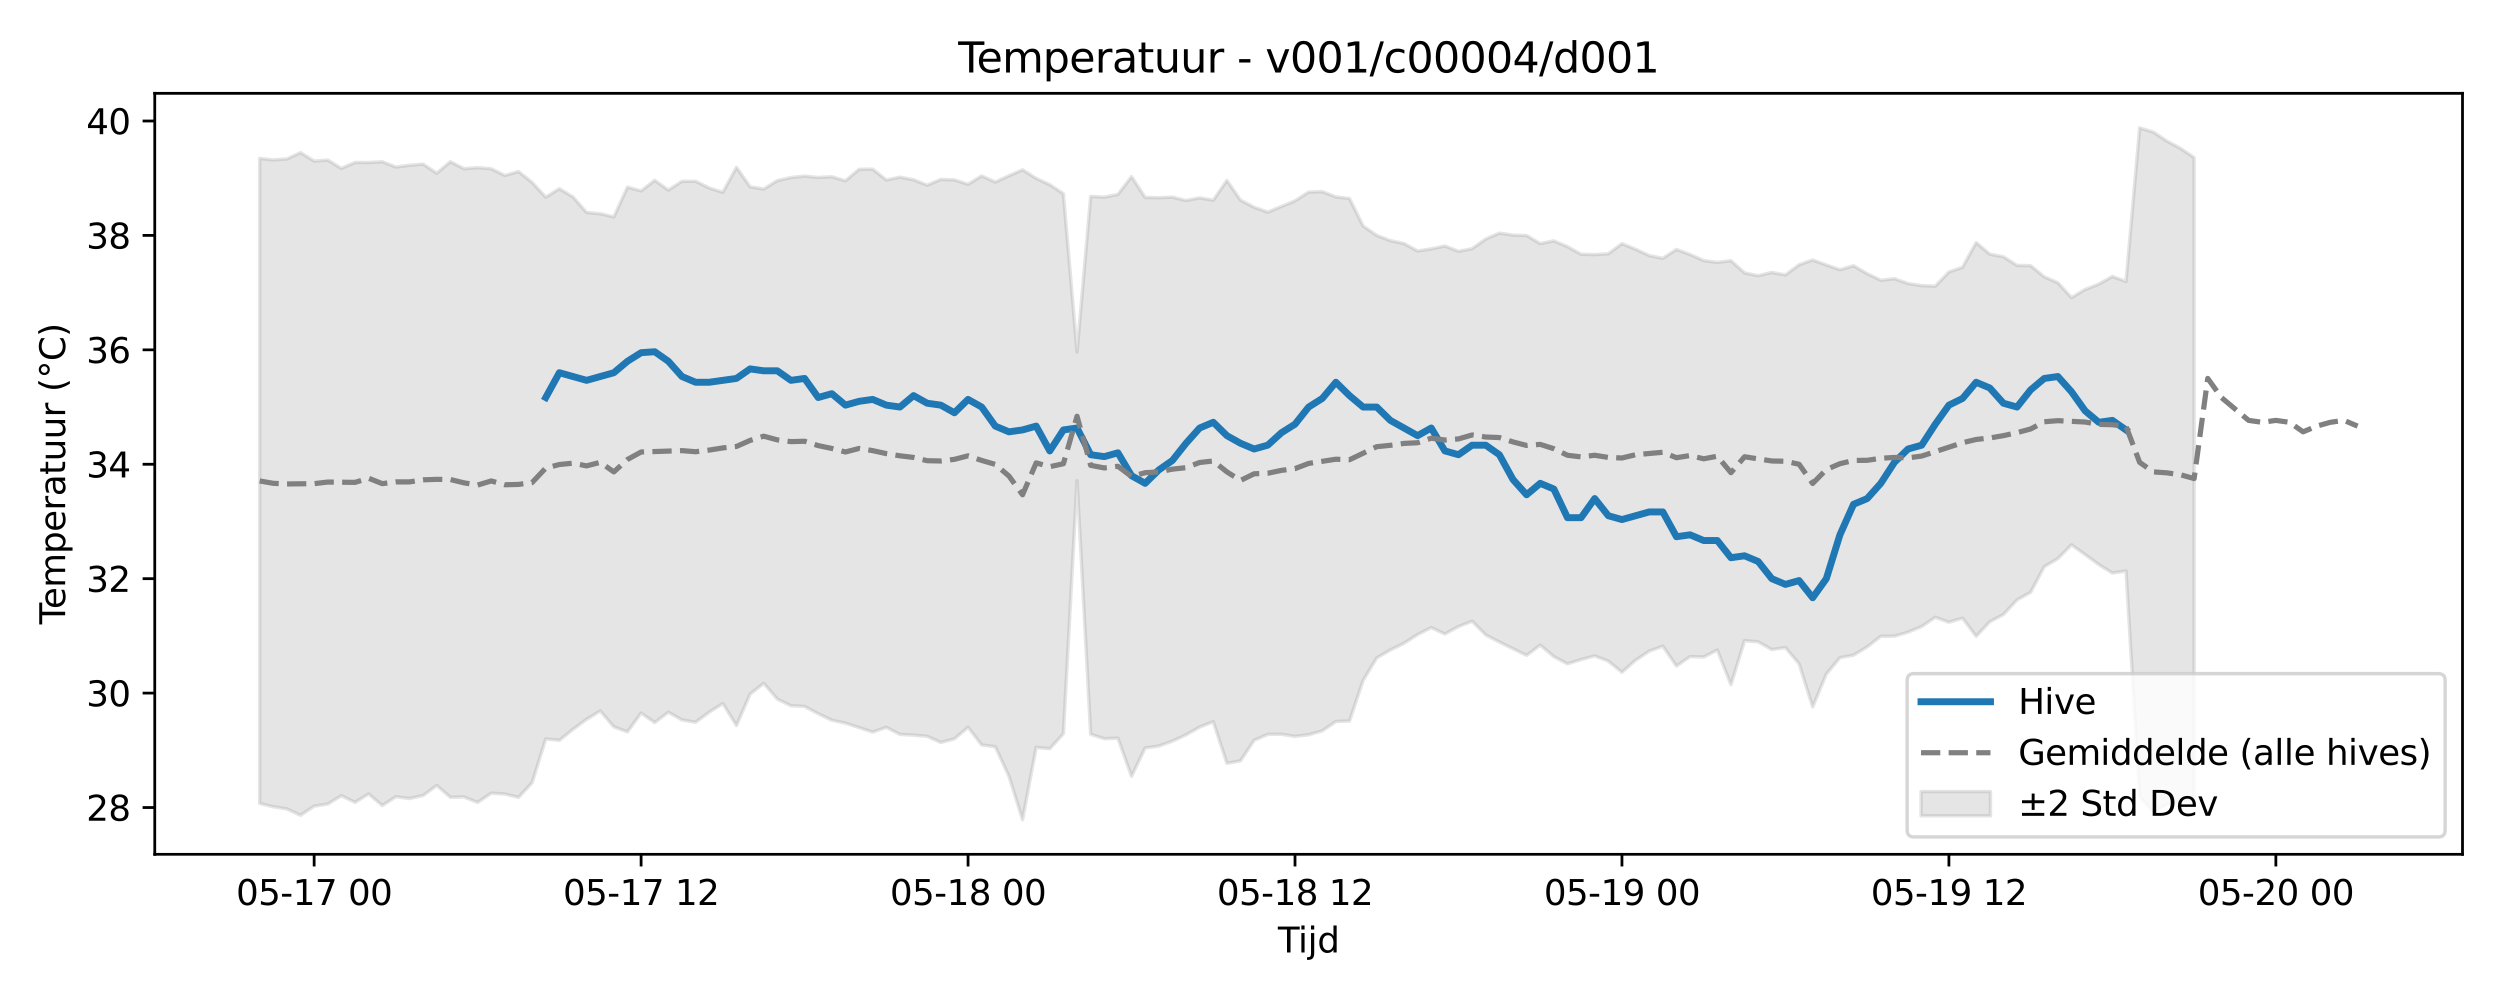 <?xml version="1.0" encoding="utf-8" standalone="no"?>
<!DOCTYPE svg PUBLIC "-//W3C//DTD SVG 1.1//EN"
  "http://www.w3.org/Graphics/SVG/1.1/DTD/svg11.dtd">
<svg xmlns:xlink="http://www.w3.org/1999/xlink" width="720pt" height="288pt" viewBox="0 0 720 288" xmlns="http://www.w3.org/2000/svg" version="1.1">
 <defs>
  <style type="text/css">*{stroke-linejoin: round; stroke-linecap: butt}</style>
 </defs>
 <g id="figure_1">
  <g id="patch_1">
   <path d="M 0 288 
L 720 288 
L 720 0 
L 0 0 
z
" style="fill: #ffffff"/>
  </g>
  <g id="axes_1">
   <g id="patch_2">
    <path d="M 44.57 246.04 
L 709.2 246.04 
L 709.2 26.88 
L 44.57 26.88 
z
" style="fill: #ffffff"/>
   </g>
   <g id="FillBetweenPolyCollection_1">
    <defs>
     <path id="m7cd367c32f" d="M 74.78 -242.366 
L 74.78 -56.612 
L 78.704 -55.655 
L 82.627 -55.02 
L 86.551 -53.197 
L 90.474 -55.811 
L 94.398 -56.44 
L 98.321 -58.839 
L 102.245 -56.933 
L 106.168 -59.346 
L 110.091 -55.998 
L 114.015 -58.537 
L 117.938 -58.024 
L 121.862 -58.889 
L 125.785 -61.775 
L 129.709 -58.373 
L 133.632 -58.471 
L 137.555 -56.885 
L 141.479 -59.576 
L 145.402 -59.317 
L 149.326 -58.359 
L 153.249 -62.584 
L 157.173 -75.182 
L 161.096 -74.779 
L 165.019 -77.937 
L 168.943 -80.839 
L 172.866 -83.247 
L 176.79 -78.657 
L 180.713 -77.229 
L 184.637 -82.639 
L 188.56 -79.9 
L 192.484 -82.879 
L 196.407 -80.655 
L 200.33 -79.996 
L 204.254 -82.892 
L 208.177 -85.392 
L 212.101 -79.04 
L 216.024 -88.104 
L 219.948 -91.2 
L 223.871 -86.656 
L 227.794 -84.747 
L 231.718 -84.556 
L 235.641 -82.45 
L 239.565 -80.58 
L 243.488 -79.724 
L 247.412 -78.458 
L 251.335 -77.149 
L 255.258 -78.546 
L 259.182 -76.475 
L 263.105 -76.278 
L 267.029 -75.953 
L 270.952 -74.154 
L 274.876 -75.214 
L 278.799 -78.536 
L 282.723 -73.449 
L 286.646 -72.943 
L 290.569 -64.453 
L 294.493 -51.922 
L 298.416 -72.751 
L 302.34 -72.378 
L 306.263 -76.699 
L 310.187 -149.561 
L 314.11 -76.529 
L 318.033 -75.25 
L 321.957 -75.412 
L 325.88 -64.418 
L 329.804 -72.586 
L 333.727 -73.133 
L 337.651 -74.547 
L 341.574 -76.367 
L 345.498 -78.598 
L 349.421 -80.139 
L 353.344 -68.168 
L 357.268 -68.892 
L 361.191 -74.798 
L 365.115 -76.503 
L 369.038 -76.522 
L 372.962 -75.929 
L 376.885 -76.38 
L 380.808 -77.507 
L 384.732 -80.207 
L 388.655 -80.349 
L 392.579 -92.037 
L 396.502 -98.516 
L 400.426 -100.805 
L 404.349 -102.728 
L 408.272 -105.257 
L 412.196 -107.254 
L 416.119 -105.408 
L 420.043 -107.556 
L 423.966 -109.084 
L 427.89 -105.131 
L 431.813 -103.103 
L 435.737 -101.169 
L 439.66 -99.249 
L 443.583 -102.207 
L 447.507 -98.895 
L 451.43 -96.82 
L 455.354 -98.048 
L 459.277 -99.093 
L 463.201 -97.598 
L 467.124 -94.381 
L 471.047 -97.853 
L 474.971 -100.469 
L 478.894 -101.892 
L 482.818 -96.191 
L 486.741 -98.906 
L 490.665 -98.781 
L 494.588 -100.788 
L 498.512 -90.802 
L 502.435 -103.503 
L 506.358 -103.14 
L 510.282 -100.926 
L 514.205 -101.498 
L 518.129 -96.834 
L 522.052 -84.388 
L 525.976 -93.843 
L 529.899 -98.593 
L 533.822 -99.318 
L 537.746 -101.688 
L 541.669 -104.755 
L 545.593 -104.77 
L 549.516 -105.938 
L 553.44 -107.558 
L 557.363 -110.221 
L 561.286 -108.796 
L 565.21 -109.966 
L 569.133 -104.747 
L 573.057 -108.935 
L 576.98 -111.015 
L 580.904 -115.231 
L 584.827 -117.425 
L 588.751 -124.799 
L 592.674 -127.133 
L 596.597 -131.093 
L 600.521 -128.281 
L 604.444 -125.416 
L 608.368 -122.971 
L 612.291 -123.551 
L 616.215 -58.53 
L 620.138 -54.23 
L 624.061 -56.286 
L 627.985 -57.29 
L 631.908 -57.745 
L 631.908 -242.606 
L 631.908 -242.606 
L 627.985 -245.258 
L 624.061 -247.361 
L 620.138 -249.965 
L 616.215 -251.158 
L 612.291 -206.929 
L 608.368 -208.373 
L 604.444 -206.162 
L 600.521 -204.632 
L 596.597 -202.291 
L 592.674 -206.564 
L 588.751 -208.27 
L 584.827 -211.485 
L 580.904 -211.561 
L 576.98 -214.052 
L 573.057 -214.798 
L 569.133 -218.122 
L 565.21 -211.02 
L 561.286 -209.679 
L 557.363 -205.587 
L 553.44 -205.739 
L 549.516 -206.339 
L 545.593 -207.743 
L 541.669 -207.287 
L 537.746 -209.177 
L 533.822 -211.468 
L 529.899 -210.31 
L 525.976 -211.687 
L 522.052 -213.125 
L 518.129 -211.755 
L 514.205 -208.817 
L 510.282 -209.547 
L 506.358 -208.588 
L 502.435 -209.401 
L 498.512 -212.936 
L 494.588 -212.431 
L 490.665 -212.947 
L 486.741 -214.705 
L 482.818 -216.165 
L 478.894 -213.602 
L 474.971 -214.397 
L 471.047 -216.229 
L 467.124 -217.818 
L 463.201 -214.915 
L 459.277 -214.675 
L 455.354 -214.778 
L 451.43 -216.948 
L 447.507 -218.639 
L 443.583 -217.838 
L 439.66 -220.168 
L 435.737 -220.288 
L 431.813 -220.865 
L 427.89 -219.15 
L 423.966 -216.375 
L 420.043 -215.628 
L 416.119 -217.147 
L 412.196 -216.322 
L 408.272 -215.729 
L 404.349 -217.866 
L 400.426 -218.691 
L 396.502 -220.195 
L 392.579 -222.907 
L 388.655 -230.83 
L 384.732 -231.285 
L 380.808 -232.809 
L 376.885 -232.68 
L 372.962 -230.15 
L 369.038 -228.537 
L 365.115 -226.908 
L 361.191 -228.299 
L 357.268 -230.36 
L 353.344 -236.028 
L 349.421 -230.333 
L 345.498 -231.011 
L 341.574 -230.261 
L 337.651 -231.217 
L 333.727 -231.062 
L 329.804 -231.138 
L 325.88 -237.123 
L 321.957 -232 
L 318.033 -231.221 
L 314.11 -231.433 
L 310.187 -186.673 
L 306.263 -232.204 
L 302.34 -234.8 
L 298.416 -236.623 
L 294.493 -239.092 
L 290.569 -237.363 
L 286.646 -235.568 
L 282.723 -237.337 
L 278.799 -234.918 
L 274.876 -236.2 
L 270.952 -236.318 
L 267.029 -234.676 
L 263.105 -236.235 
L 259.182 -236.979 
L 255.258 -236.163 
L 251.335 -239.287 
L 247.412 -239.233 
L 243.488 -235.926 
L 239.565 -237.111 
L 235.641 -236.888 
L 231.718 -237.294 
L 227.794 -236.867 
L 223.871 -235.978 
L 219.948 -233.552 
L 216.024 -234.216 
L 212.101 -239.802 
L 208.177 -232.612 
L 204.254 -233.858 
L 200.33 -235.812 
L 196.407 -235.78 
L 192.484 -233.242 
L 188.56 -236.065 
L 184.637 -233.012 
L 180.713 -234.107 
L 176.79 -225.539 
L 172.866 -226.441 
L 168.943 -226.809 
L 165.019 -231.28 
L 161.096 -233.654 
L 157.173 -231.21 
L 153.249 -235.478 
L 149.326 -238.605 
L 145.402 -237.464 
L 141.479 -239.402 
L 137.555 -239.713 
L 133.632 -239.409 
L 129.709 -241.428 
L 125.785 -238.118 
L 121.862 -240.73 
L 117.938 -240.405 
L 114.015 -239.891 
L 110.091 -241.423 
L 106.168 -241.188 
L 102.245 -241.221 
L 98.321 -239.498 
L 94.398 -241.897 
L 90.474 -241.611 
L 86.551 -244.042 
L 82.627 -242.219 
L 78.704 -241.95 
L 74.78 -242.366 
z
" style="stroke: #808080; stroke-opacity: 0.2"/>
    </defs>
    <g clip-path="url(#p200e0d0a70)">
     <use xlink:href="#m7cd367c32f" x="0" y="288" style="fill: #808080; fill-opacity: 0.2; stroke: #808080; stroke-opacity: 0.2"/>
    </g>
   </g>
   <g id="matplotlib.axis_1">
    <g id="xtick_1">
     <g id="line2d_1">
      <defs>
       <path id="me724d957c6" d="M 0 0 
L 0 3.5 
" style="stroke: #000000; stroke-width: 0.8"/>
      </defs>
      <g>
       <use xlink:href="#me724d957c6" x="90.474" y="246.04" style="stroke: #000000; stroke-width: 0.8"/>
      </g>
     </g>
     <g id="text_1">
      <!-- 05-17 00 -->
      <g transform="translate(67.994 260.638) scale(0.1 -0.1)">
       <defs>
        <path id="DejaVuSans-30" d="M 2034 4250 
Q 1547 4250 1301 3770 
Q 1056 3291 1056 2328 
Q 1056 1369 1301 889 
Q 1547 409 2034 409 
Q 2525 409 2770 889 
Q 3016 1369 3016 2328 
Q 3016 3291 2770 3770 
Q 2525 4250 2034 4250 
z
M 2034 4750 
Q 2819 4750 3233 4129 
Q 3647 3509 3647 2328 
Q 3647 1150 3233 529 
Q 2819 -91 2034 -91 
Q 1250 -91 836 529 
Q 422 1150 422 2328 
Q 422 3509 836 4129 
Q 1250 4750 2034 4750 
z
" transform="scale(0.016)"/>
        <path id="DejaVuSans-35" d="M 691 4666 
L 3169 4666 
L 3169 4134 
L 1269 4134 
L 1269 2991 
Q 1406 3038 1543 3061 
Q 1681 3084 1819 3084 
Q 2600 3084 3056 2656 
Q 3513 2228 3513 1497 
Q 3513 744 3044 326 
Q 2575 -91 1722 -91 
Q 1428 -91 1123 -41 
Q 819 9 494 109 
L 494 744 
Q 775 591 1075 516 
Q 1375 441 1709 441 
Q 2250 441 2565 725 
Q 2881 1009 2881 1497 
Q 2881 1984 2565 2268 
Q 2250 2553 1709 2553 
Q 1456 2553 1204 2497 
Q 953 2441 691 2322 
L 691 4666 
z
" transform="scale(0.016)"/>
        <path id="DejaVuSans-2d" d="M 313 2009 
L 1997 2009 
L 1997 1497 
L 313 1497 
L 313 2009 
z
" transform="scale(0.016)"/>
        <path id="DejaVuSans-31" d="M 794 531 
L 1825 531 
L 1825 4091 
L 703 3866 
L 703 4441 
L 1819 4666 
L 2450 4666 
L 2450 531 
L 3481 531 
L 3481 0 
L 794 0 
L 794 531 
z
" transform="scale(0.016)"/>
        <path id="DejaVuSans-37" d="M 525 4666 
L 3525 4666 
L 3525 4397 
L 1831 0 
L 1172 0 
L 2766 4134 
L 525 4134 
L 525 4666 
z
" transform="scale(0.016)"/>
        <path id="DejaVuSans-20" transform="scale(0.016)"/>
       </defs>
       <use xlink:href="#DejaVuSans-30"/>
       <use xlink:href="#DejaVuSans-35" transform="translate(63.623 0)"/>
       <use xlink:href="#DejaVuSans-2d" transform="translate(127.246 0)"/>
       <use xlink:href="#DejaVuSans-31" transform="translate(163.33 0)"/>
       <use xlink:href="#DejaVuSans-37" transform="translate(226.953 0)"/>
       <use xlink:href="#DejaVuSans-20" transform="translate(290.576 0)"/>
       <use xlink:href="#DejaVuSans-30" transform="translate(322.363 0)"/>
       <use xlink:href="#DejaVuSans-30" transform="translate(385.986 0)"/>
      </g>
     </g>
    </g>
    <g id="xtick_2">
     <g id="line2d_2">
      <g>
       <use xlink:href="#me724d957c6" x="184.637" y="246.04" style="stroke: #000000; stroke-width: 0.8"/>
      </g>
     </g>
     <g id="text_2">
      <!-- 05-17 12 -->
      <g transform="translate(162.156 260.638) scale(0.1 -0.1)">
       <defs>
        <path id="DejaVuSans-32" d="M 1228 531 
L 3431 531 
L 3431 0 
L 469 0 
L 469 531 
Q 828 903 1448 1529 
Q 2069 2156 2228 2338 
Q 2531 2678 2651 2914 
Q 2772 3150 2772 3378 
Q 2772 3750 2511 3984 
Q 2250 4219 1831 4219 
Q 1534 4219 1204 4116 
Q 875 4013 500 3803 
L 500 4441 
Q 881 4594 1212 4672 
Q 1544 4750 1819 4750 
Q 2544 4750 2975 4387 
Q 3406 4025 3406 3419 
Q 3406 3131 3298 2873 
Q 3191 2616 2906 2266 
Q 2828 2175 2409 1742 
Q 1991 1309 1228 531 
z
" transform="scale(0.016)"/>
       </defs>
       <use xlink:href="#DejaVuSans-30"/>
       <use xlink:href="#DejaVuSans-35" transform="translate(63.623 0)"/>
       <use xlink:href="#DejaVuSans-2d" transform="translate(127.246 0)"/>
       <use xlink:href="#DejaVuSans-31" transform="translate(163.33 0)"/>
       <use xlink:href="#DejaVuSans-37" transform="translate(226.953 0)"/>
       <use xlink:href="#DejaVuSans-20" transform="translate(290.576 0)"/>
       <use xlink:href="#DejaVuSans-31" transform="translate(322.363 0)"/>
       <use xlink:href="#DejaVuSans-32" transform="translate(385.986 0)"/>
      </g>
     </g>
    </g>
    <g id="xtick_3">
     <g id="line2d_3">
      <g>
       <use xlink:href="#me724d957c6" x="278.799" y="246.04" style="stroke: #000000; stroke-width: 0.8"/>
      </g>
     </g>
     <g id="text_3">
      <!-- 05-18 00 -->
      <g transform="translate(256.319 260.638) scale(0.1 -0.1)">
       <defs>
        <path id="DejaVuSans-38" d="M 2034 2216 
Q 1584 2216 1326 1975 
Q 1069 1734 1069 1313 
Q 1069 891 1326 650 
Q 1584 409 2034 409 
Q 2484 409 2743 651 
Q 3003 894 3003 1313 
Q 3003 1734 2745 1975 
Q 2488 2216 2034 2216 
z
M 1403 2484 
Q 997 2584 770 2862 
Q 544 3141 544 3541 
Q 544 4100 942 4425 
Q 1341 4750 2034 4750 
Q 2731 4750 3128 4425 
Q 3525 4100 3525 3541 
Q 3525 3141 3298 2862 
Q 3072 2584 2669 2484 
Q 3125 2378 3379 2068 
Q 3634 1759 3634 1313 
Q 3634 634 3220 271 
Q 2806 -91 2034 -91 
Q 1263 -91 848 271 
Q 434 634 434 1313 
Q 434 1759 690 2068 
Q 947 2378 1403 2484 
z
M 1172 3481 
Q 1172 3119 1398 2916 
Q 1625 2713 2034 2713 
Q 2441 2713 2670 2916 
Q 2900 3119 2900 3481 
Q 2900 3844 2670 4047 
Q 2441 4250 2034 4250 
Q 1625 4250 1398 4047 
Q 1172 3844 1172 3481 
z
" transform="scale(0.016)"/>
       </defs>
       <use xlink:href="#DejaVuSans-30"/>
       <use xlink:href="#DejaVuSans-35" transform="translate(63.623 0)"/>
       <use xlink:href="#DejaVuSans-2d" transform="translate(127.246 0)"/>
       <use xlink:href="#DejaVuSans-31" transform="translate(163.33 0)"/>
       <use xlink:href="#DejaVuSans-38" transform="translate(226.953 0)"/>
       <use xlink:href="#DejaVuSans-20" transform="translate(290.576 0)"/>
       <use xlink:href="#DejaVuSans-30" transform="translate(322.363 0)"/>
       <use xlink:href="#DejaVuSans-30" transform="translate(385.986 0)"/>
      </g>
     </g>
    </g>
    <g id="xtick_4">
     <g id="line2d_4">
      <g>
       <use xlink:href="#me724d957c6" x="372.962" y="246.04" style="stroke: #000000; stroke-width: 0.8"/>
      </g>
     </g>
     <g id="text_4">
      <!-- 05-18 12 -->
      <g transform="translate(350.481 260.638) scale(0.1 -0.1)">
       <use xlink:href="#DejaVuSans-30"/>
       <use xlink:href="#DejaVuSans-35" transform="translate(63.623 0)"/>
       <use xlink:href="#DejaVuSans-2d" transform="translate(127.246 0)"/>
       <use xlink:href="#DejaVuSans-31" transform="translate(163.33 0)"/>
       <use xlink:href="#DejaVuSans-38" transform="translate(226.953 0)"/>
       <use xlink:href="#DejaVuSans-20" transform="translate(290.576 0)"/>
       <use xlink:href="#DejaVuSans-31" transform="translate(322.363 0)"/>
       <use xlink:href="#DejaVuSans-32" transform="translate(385.986 0)"/>
      </g>
     </g>
    </g>
    <g id="xtick_5">
     <g id="line2d_5">
      <g>
       <use xlink:href="#me724d957c6" x="467.124" y="246.04" style="stroke: #000000; stroke-width: 0.8"/>
      </g>
     </g>
     <g id="text_5">
      <!-- 05-19 00 -->
      <g transform="translate(444.644 260.638) scale(0.1 -0.1)">
       <defs>
        <path id="DejaVuSans-39" d="M 703 97 
L 703 672 
Q 941 559 1184 500 
Q 1428 441 1663 441 
Q 2288 441 2617 861 
Q 2947 1281 2994 2138 
Q 2813 1869 2534 1725 
Q 2256 1581 1919 1581 
Q 1219 1581 811 2004 
Q 403 2428 403 3163 
Q 403 3881 828 4315 
Q 1253 4750 1959 4750 
Q 2769 4750 3195 4129 
Q 3622 3509 3622 2328 
Q 3622 1225 3098 567 
Q 2575 -91 1691 -91 
Q 1453 -91 1209 -44 
Q 966 3 703 97 
z
M 1959 2075 
Q 2384 2075 2632 2365 
Q 2881 2656 2881 3163 
Q 2881 3666 2632 3958 
Q 2384 4250 1959 4250 
Q 1534 4250 1286 3958 
Q 1038 3666 1038 3163 
Q 1038 2656 1286 2365 
Q 1534 2075 1959 2075 
z
" transform="scale(0.016)"/>
       </defs>
       <use xlink:href="#DejaVuSans-30"/>
       <use xlink:href="#DejaVuSans-35" transform="translate(63.623 0)"/>
       <use xlink:href="#DejaVuSans-2d" transform="translate(127.246 0)"/>
       <use xlink:href="#DejaVuSans-31" transform="translate(163.33 0)"/>
       <use xlink:href="#DejaVuSans-39" transform="translate(226.953 0)"/>
       <use xlink:href="#DejaVuSans-20" transform="translate(290.576 0)"/>
       <use xlink:href="#DejaVuSans-30" transform="translate(322.363 0)"/>
       <use xlink:href="#DejaVuSans-30" transform="translate(385.986 0)"/>
      </g>
     </g>
    </g>
    <g id="xtick_6">
     <g id="line2d_6">
      <g>
       <use xlink:href="#me724d957c6" x="561.286" y="246.04" style="stroke: #000000; stroke-width: 0.8"/>
      </g>
     </g>
     <g id="text_6">
      <!-- 05-19 12 -->
      <g transform="translate(538.806 260.638) scale(0.1 -0.1)">
       <use xlink:href="#DejaVuSans-30"/>
       <use xlink:href="#DejaVuSans-35" transform="translate(63.623 0)"/>
       <use xlink:href="#DejaVuSans-2d" transform="translate(127.246 0)"/>
       <use xlink:href="#DejaVuSans-31" transform="translate(163.33 0)"/>
       <use xlink:href="#DejaVuSans-39" transform="translate(226.953 0)"/>
       <use xlink:href="#DejaVuSans-20" transform="translate(290.576 0)"/>
       <use xlink:href="#DejaVuSans-31" transform="translate(322.363 0)"/>
       <use xlink:href="#DejaVuSans-32" transform="translate(385.986 0)"/>
      </g>
     </g>
    </g>
    <g id="xtick_7">
     <g id="line2d_7">
      <g>
       <use xlink:href="#me724d957c6" x="655.449" y="246.04" style="stroke: #000000; stroke-width: 0.8"/>
      </g>
     </g>
     <g id="text_7">
      <!-- 05-20 00 -->
      <g transform="translate(632.968 260.638) scale(0.1 -0.1)">
       <use xlink:href="#DejaVuSans-30"/>
       <use xlink:href="#DejaVuSans-35" transform="translate(63.623 0)"/>
       <use xlink:href="#DejaVuSans-2d" transform="translate(127.246 0)"/>
       <use xlink:href="#DejaVuSans-32" transform="translate(163.33 0)"/>
       <use xlink:href="#DejaVuSans-30" transform="translate(226.953 0)"/>
       <use xlink:href="#DejaVuSans-20" transform="translate(290.576 0)"/>
       <use xlink:href="#DejaVuSans-30" transform="translate(322.363 0)"/>
       <use xlink:href="#DejaVuSans-30" transform="translate(385.986 0)"/>
      </g>
     </g>
    </g>
    <g id="text_8">
     <!-- Tijd -->
     <g transform="translate(368.035 274.317) scale(0.1 -0.1)">
      <defs>
       <path id="DejaVuSans-54" d="M -19 4666 
L 3928 4666 
L 3928 4134 
L 2272 4134 
L 2272 0 
L 1638 0 
L 1638 4134 
L -19 4134 
L -19 4666 
z
" transform="scale(0.016)"/>
       <path id="DejaVuSans-69" d="M 603 3500 
L 1178 3500 
L 1178 0 
L 603 0 
L 603 3500 
z
M 603 4863 
L 1178 4863 
L 1178 4134 
L 603 4134 
L 603 4863 
z
" transform="scale(0.016)"/>
       <path id="DejaVuSans-6a" d="M 603 3500 
L 1178 3500 
L 1178 -63 
Q 1178 -731 923 -1031 
Q 669 -1331 103 -1331 
L -116 -1331 
L -116 -844 
L 38 -844 
Q 366 -844 484 -692 
Q 603 -541 603 -63 
L 603 3500 
z
M 603 4863 
L 1178 4863 
L 1178 4134 
L 603 4134 
L 603 4863 
z
" transform="scale(0.016)"/>
       <path id="DejaVuSans-64" d="M 2906 2969 
L 2906 4863 
L 3481 4863 
L 3481 0 
L 2906 0 
L 2906 525 
Q 2725 213 2448 61 
Q 2172 -91 1784 -91 
Q 1150 -91 751 415 
Q 353 922 353 1747 
Q 353 2572 751 3078 
Q 1150 3584 1784 3584 
Q 2172 3584 2448 3432 
Q 2725 3281 2906 2969 
z
M 947 1747 
Q 947 1113 1208 752 
Q 1469 391 1925 391 
Q 2381 391 2643 752 
Q 2906 1113 2906 1747 
Q 2906 2381 2643 2742 
Q 2381 3103 1925 3103 
Q 1469 3103 1208 2742 
Q 947 2381 947 1747 
z
" transform="scale(0.016)"/>
      </defs>
      <use xlink:href="#DejaVuSans-54"/>
      <use xlink:href="#DejaVuSans-69" transform="translate(57.959 0)"/>
      <use xlink:href="#DejaVuSans-6a" transform="translate(85.742 0)"/>
      <use xlink:href="#DejaVuSans-64" transform="translate(113.525 0)"/>
     </g>
    </g>
   </g>
   <g id="matplotlib.axis_2">
    <g id="ytick_1">
     <g id="line2d_8">
      <defs>
       <path id="m4e9467d6d1" d="M 0 0 
L -3.5 0 
" style="stroke: #000000; stroke-width: 0.8"/>
      </defs>
      <g>
       <use xlink:href="#m4e9467d6d1" x="44.57" y="232.567" style="stroke: #000000; stroke-width: 0.8"/>
      </g>
     </g>
     <g id="text_9">
      <!-- 28 -->
      <g transform="translate(24.845 236.366) scale(0.1 -0.1)">
       <use xlink:href="#DejaVuSans-32"/>
       <use xlink:href="#DejaVuSans-38" transform="translate(63.623 0)"/>
      </g>
     </g>
    </g>
    <g id="ytick_2">
     <g id="line2d_9">
      <g>
       <use xlink:href="#m4e9467d6d1" x="44.57" y="199.613" style="stroke: #000000; stroke-width: 0.8"/>
      </g>
     </g>
     <g id="text_10">
      <!-- 30 -->
      <g transform="translate(24.845 203.412) scale(0.1 -0.1)">
       <defs>
        <path id="DejaVuSans-33" d="M 2597 2516 
Q 3050 2419 3304 2112 
Q 3559 1806 3559 1356 
Q 3559 666 3084 287 
Q 2609 -91 1734 -91 
Q 1441 -91 1130 -33 
Q 819 25 488 141 
L 488 750 
Q 750 597 1062 519 
Q 1375 441 1716 441 
Q 2309 441 2620 675 
Q 2931 909 2931 1356 
Q 2931 1769 2642 2001 
Q 2353 2234 1838 2234 
L 1294 2234 
L 1294 2753 
L 1863 2753 
Q 2328 2753 2575 2939 
Q 2822 3125 2822 3475 
Q 2822 3834 2567 4026 
Q 2313 4219 1838 4219 
Q 1578 4219 1281 4162 
Q 984 4106 628 3988 
L 628 4550 
Q 988 4650 1302 4700 
Q 1616 4750 1894 4750 
Q 2613 4750 3031 4423 
Q 3450 4097 3450 3541 
Q 3450 3153 3228 2886 
Q 3006 2619 2597 2516 
z
" transform="scale(0.016)"/>
       </defs>
       <use xlink:href="#DejaVuSans-33"/>
       <use xlink:href="#DejaVuSans-30" transform="translate(63.623 0)"/>
      </g>
     </g>
    </g>
    <g id="ytick_3">
     <g id="line2d_10">
      <g>
       <use xlink:href="#m4e9467d6d1" x="44.57" y="166.659" style="stroke: #000000; stroke-width: 0.8"/>
      </g>
     </g>
     <g id="text_11">
      <!-- 32 -->
      <g transform="translate(24.845 170.458) scale(0.1 -0.1)">
       <use xlink:href="#DejaVuSans-33"/>
       <use xlink:href="#DejaVuSans-32" transform="translate(63.623 0)"/>
      </g>
     </g>
    </g>
    <g id="ytick_4">
     <g id="line2d_11">
      <g>
       <use xlink:href="#m4e9467d6d1" x="44.57" y="133.705" style="stroke: #000000; stroke-width: 0.8"/>
      </g>
     </g>
     <g id="text_12">
      <!-- 34 -->
      <g transform="translate(24.845 137.505) scale(0.1 -0.1)">
       <defs>
        <path id="DejaVuSans-34" d="M 2419 4116 
L 825 1625 
L 2419 1625 
L 2419 4116 
z
M 2253 4666 
L 3047 4666 
L 3047 1625 
L 3713 1625 
L 3713 1100 
L 3047 1100 
L 3047 0 
L 2419 0 
L 2419 1100 
L 313 1100 
L 313 1709 
L 2253 4666 
z
" transform="scale(0.016)"/>
       </defs>
       <use xlink:href="#DejaVuSans-33"/>
       <use xlink:href="#DejaVuSans-34" transform="translate(63.623 0)"/>
      </g>
     </g>
    </g>
    <g id="ytick_5">
     <g id="line2d_12">
      <g>
       <use xlink:href="#m4e9467d6d1" x="44.57" y="100.752" style="stroke: #000000; stroke-width: 0.8"/>
      </g>
     </g>
     <g id="text_13">
      <!-- 36 -->
      <g transform="translate(24.845 104.551) scale(0.1 -0.1)">
       <defs>
        <path id="DejaVuSans-36" d="M 2113 2584 
Q 1688 2584 1439 2293 
Q 1191 2003 1191 1497 
Q 1191 994 1439 701 
Q 1688 409 2113 409 
Q 2538 409 2786 701 
Q 3034 994 3034 1497 
Q 3034 2003 2786 2293 
Q 2538 2584 2113 2584 
z
M 3366 4563 
L 3366 3988 
Q 3128 4100 2886 4159 
Q 2644 4219 2406 4219 
Q 1781 4219 1451 3797 
Q 1122 3375 1075 2522 
Q 1259 2794 1537 2939 
Q 1816 3084 2150 3084 
Q 2853 3084 3261 2657 
Q 3669 2231 3669 1497 
Q 3669 778 3244 343 
Q 2819 -91 2113 -91 
Q 1303 -91 875 529 
Q 447 1150 447 2328 
Q 447 3434 972 4092 
Q 1497 4750 2381 4750 
Q 2619 4750 2861 4703 
Q 3103 4656 3366 4563 
z
" transform="scale(0.016)"/>
       </defs>
       <use xlink:href="#DejaVuSans-33"/>
       <use xlink:href="#DejaVuSans-36" transform="translate(63.623 0)"/>
      </g>
     </g>
    </g>
    <g id="ytick_6">
     <g id="line2d_13">
      <g>
       <use xlink:href="#m4e9467d6d1" x="44.57" y="67.798" style="stroke: #000000; stroke-width: 0.8"/>
      </g>
     </g>
     <g id="text_14">
      <!-- 38 -->
      <g transform="translate(24.845 71.597) scale(0.1 -0.1)">
       <use xlink:href="#DejaVuSans-33"/>
       <use xlink:href="#DejaVuSans-38" transform="translate(63.623 0)"/>
      </g>
     </g>
    </g>
    <g id="ytick_7">
     <g id="line2d_14">
      <g>
       <use xlink:href="#m4e9467d6d1" x="44.57" y="34.844" style="stroke: #000000; stroke-width: 0.8"/>
      </g>
     </g>
     <g id="text_15">
      <!-- 40 -->
      <g transform="translate(24.845 38.643) scale(0.1 -0.1)">
       <use xlink:href="#DejaVuSans-34"/>
       <use xlink:href="#DejaVuSans-30" transform="translate(63.623 0)"/>
      </g>
     </g>
    </g>
    <g id="text_16">
     <!-- Temperatuur (°C) -->
     <g transform="translate(18.765 179.816) rotate(-90) scale(0.1 -0.1)">
      <defs>
       <path id="DejaVuSans-65" d="M 3597 1894 
L 3597 1613 
L 953 1613 
Q 991 1019 1311 708 
Q 1631 397 2203 397 
Q 2534 397 2845 478 
Q 3156 559 3463 722 
L 3463 178 
Q 3153 47 2828 -22 
Q 2503 -91 2169 -91 
Q 1331 -91 842 396 
Q 353 884 353 1716 
Q 353 2575 817 3079 
Q 1281 3584 2069 3584 
Q 2775 3584 3186 3129 
Q 3597 2675 3597 1894 
z
M 3022 2063 
Q 3016 2534 2758 2815 
Q 2500 3097 2075 3097 
Q 1594 3097 1305 2825 
Q 1016 2553 972 2059 
L 3022 2063 
z
" transform="scale(0.016)"/>
       <path id="DejaVuSans-6d" d="M 3328 2828 
Q 3544 3216 3844 3400 
Q 4144 3584 4550 3584 
Q 5097 3584 5394 3201 
Q 5691 2819 5691 2113 
L 5691 0 
L 5113 0 
L 5113 2094 
Q 5113 2597 4934 2840 
Q 4756 3084 4391 3084 
Q 3944 3084 3684 2787 
Q 3425 2491 3425 1978 
L 3425 0 
L 2847 0 
L 2847 2094 
Q 2847 2600 2669 2842 
Q 2491 3084 2119 3084 
Q 1678 3084 1418 2786 
Q 1159 2488 1159 1978 
L 1159 0 
L 581 0 
L 581 3500 
L 1159 3500 
L 1159 2956 
Q 1356 3278 1631 3431 
Q 1906 3584 2284 3584 
Q 2666 3584 2933 3390 
Q 3200 3197 3328 2828 
z
" transform="scale(0.016)"/>
       <path id="DejaVuSans-70" d="M 1159 525 
L 1159 -1331 
L 581 -1331 
L 581 3500 
L 1159 3500 
L 1159 2969 
Q 1341 3281 1617 3432 
Q 1894 3584 2278 3584 
Q 2916 3584 3314 3078 
Q 3713 2572 3713 1747 
Q 3713 922 3314 415 
Q 2916 -91 2278 -91 
Q 1894 -91 1617 61 
Q 1341 213 1159 525 
z
M 3116 1747 
Q 3116 2381 2855 2742 
Q 2594 3103 2138 3103 
Q 1681 3103 1420 2742 
Q 1159 2381 1159 1747 
Q 1159 1113 1420 752 
Q 1681 391 2138 391 
Q 2594 391 2855 752 
Q 3116 1113 3116 1747 
z
" transform="scale(0.016)"/>
       <path id="DejaVuSans-72" d="M 2631 2963 
Q 2534 3019 2420 3045 
Q 2306 3072 2169 3072 
Q 1681 3072 1420 2755 
Q 1159 2438 1159 1844 
L 1159 0 
L 581 0 
L 581 3500 
L 1159 3500 
L 1159 2956 
Q 1341 3275 1631 3429 
Q 1922 3584 2338 3584 
Q 2397 3584 2469 3576 
Q 2541 3569 2628 3553 
L 2631 2963 
z
" transform="scale(0.016)"/>
       <path id="DejaVuSans-61" d="M 2194 1759 
Q 1497 1759 1228 1600 
Q 959 1441 959 1056 
Q 959 750 1161 570 
Q 1363 391 1709 391 
Q 2188 391 2477 730 
Q 2766 1069 2766 1631 
L 2766 1759 
L 2194 1759 
z
M 3341 1997 
L 3341 0 
L 2766 0 
L 2766 531 
Q 2569 213 2275 61 
Q 1981 -91 1556 -91 
Q 1019 -91 701 211 
Q 384 513 384 1019 
Q 384 1609 779 1909 
Q 1175 2209 1959 2209 
L 2766 2209 
L 2766 2266 
Q 2766 2663 2505 2880 
Q 2244 3097 1772 3097 
Q 1472 3097 1187 3025 
Q 903 2953 641 2809 
L 641 3341 
Q 956 3463 1253 3523 
Q 1550 3584 1831 3584 
Q 2591 3584 2966 3190 
Q 3341 2797 3341 1997 
z
" transform="scale(0.016)"/>
       <path id="DejaVuSans-74" d="M 1172 4494 
L 1172 3500 
L 2356 3500 
L 2356 3053 
L 1172 3053 
L 1172 1153 
Q 1172 725 1289 603 
Q 1406 481 1766 481 
L 2356 481 
L 2356 0 
L 1766 0 
Q 1100 0 847 248 
Q 594 497 594 1153 
L 594 3053 
L 172 3053 
L 172 3500 
L 594 3500 
L 594 4494 
L 1172 4494 
z
" transform="scale(0.016)"/>
       <path id="DejaVuSans-75" d="M 544 1381 
L 544 3500 
L 1119 3500 
L 1119 1403 
Q 1119 906 1312 657 
Q 1506 409 1894 409 
Q 2359 409 2629 706 
Q 2900 1003 2900 1516 
L 2900 3500 
L 3475 3500 
L 3475 0 
L 2900 0 
L 2900 538 
Q 2691 219 2414 64 
Q 2138 -91 1772 -91 
Q 1169 -91 856 284 
Q 544 659 544 1381 
z
M 1991 3584 
L 1991 3584 
z
" transform="scale(0.016)"/>
       <path id="DejaVuSans-28" d="M 1984 4856 
Q 1566 4138 1362 3434 
Q 1159 2731 1159 2009 
Q 1159 1288 1364 580 
Q 1569 -128 1984 -844 
L 1484 -844 
Q 1016 -109 783 600 
Q 550 1309 550 2009 
Q 550 2706 781 3412 
Q 1013 4119 1484 4856 
L 1984 4856 
z
" transform="scale(0.016)"/>
       <path id="DejaVuSans-b0" d="M 1600 4347 
Q 1350 4347 1178 4173 
Q 1006 4000 1006 3750 
Q 1006 3503 1178 3333 
Q 1350 3163 1600 3163 
Q 1850 3163 2022 3333 
Q 2194 3503 2194 3750 
Q 2194 3997 2020 4172 
Q 1847 4347 1600 4347 
z
M 1600 4750 
Q 1800 4750 1984 4673 
Q 2169 4597 2303 4453 
Q 2447 4313 2519 4134 
Q 2591 3956 2591 3750 
Q 2591 3338 2302 3052 
Q 2013 2766 1594 2766 
Q 1172 2766 890 3047 
Q 609 3328 609 3750 
Q 609 4169 896 4459 
Q 1184 4750 1600 4750 
z
" transform="scale(0.016)"/>
       <path id="DejaVuSans-43" d="M 4122 4306 
L 4122 3641 
Q 3803 3938 3442 4084 
Q 3081 4231 2675 4231 
Q 1875 4231 1450 3742 
Q 1025 3253 1025 2328 
Q 1025 1406 1450 917 
Q 1875 428 2675 428 
Q 3081 428 3442 575 
Q 3803 722 4122 1019 
L 4122 359 
Q 3791 134 3420 21 
Q 3050 -91 2638 -91 
Q 1578 -91 968 557 
Q 359 1206 359 2328 
Q 359 3453 968 4101 
Q 1578 4750 2638 4750 
Q 3056 4750 3426 4639 
Q 3797 4528 4122 4306 
z
" transform="scale(0.016)"/>
       <path id="DejaVuSans-29" d="M 513 4856 
L 1013 4856 
Q 1481 4119 1714 3412 
Q 1947 2706 1947 2009 
Q 1947 1309 1714 600 
Q 1481 -109 1013 -844 
L 513 -844 
Q 928 -128 1133 580 
Q 1338 1288 1338 2009 
Q 1338 2731 1133 3434 
Q 928 4138 513 4856 
z
" transform="scale(0.016)"/>
      </defs>
      <use xlink:href="#DejaVuSans-54"/>
      <use xlink:href="#DejaVuSans-65" transform="translate(44.084 0)"/>
      <use xlink:href="#DejaVuSans-6d" transform="translate(105.607 0)"/>
      <use xlink:href="#DejaVuSans-70" transform="translate(203.02 0)"/>
      <use xlink:href="#DejaVuSans-65" transform="translate(266.496 0)"/>
      <use xlink:href="#DejaVuSans-72" transform="translate(328.02 0)"/>
      <use xlink:href="#DejaVuSans-61" transform="translate(369.133 0)"/>
      <use xlink:href="#DejaVuSans-74" transform="translate(430.412 0)"/>
      <use xlink:href="#DejaVuSans-75" transform="translate(469.621 0)"/>
      <use xlink:href="#DejaVuSans-75" transform="translate(533 0)"/>
      <use xlink:href="#DejaVuSans-72" transform="translate(596.379 0)"/>
      <use xlink:href="#DejaVuSans-20" transform="translate(637.492 0)"/>
      <use xlink:href="#DejaVuSans-28" transform="translate(669.279 0)"/>
      <use xlink:href="#DejaVuSans-b0" transform="translate(708.293 0)"/>
      <use xlink:href="#DejaVuSans-43" transform="translate(758.293 0)"/>
      <use xlink:href="#DejaVuSans-29" transform="translate(828.117 0)"/>
     </g>
    </g>
   </g>
   <g id="line2d_15">
    <path d="M 157.173 114.482 
L 161.096 107.342 
L 165.019 108.441 
L 168.943 109.539 
L 172.866 108.441 
L 176.79 107.342 
L 180.713 104.047 
L 184.637 101.575 
L 188.56 101.301 
L 192.484 104.047 
L 196.407 108.441 
L 200.33 110.088 
L 204.254 110.088 
L 208.177 109.539 
L 212.101 108.99 
L 216.024 106.244 
L 219.948 106.793 
L 223.871 106.793 
L 227.794 109.539 
L 231.718 108.99 
L 235.641 114.482 
L 239.565 113.384 
L 243.488 116.679 
L 247.412 115.581 
L 251.335 115.031 
L 255.258 116.679 
L 259.182 117.228 
L 263.105 113.933 
L 267.029 116.13 
L 270.952 116.679 
L 274.876 118.876 
L 278.799 115.031 
L 282.723 117.228 
L 286.646 122.721 
L 290.569 124.368 
L 294.493 123.819 
L 298.416 122.721 
L 302.34 129.861 
L 306.263 123.819 
L 310.187 123.27 
L 314.11 130.959 
L 318.033 131.508 
L 321.957 130.41 
L 325.88 137.001 
L 329.804 139.198 
L 333.727 135.353 
L 337.651 132.607 
L 341.574 127.664 
L 345.498 123.27 
L 349.421 121.622 
L 353.344 125.467 
L 357.268 127.664 
L 361.191 129.311 
L 365.115 128.213 
L 369.038 124.643 
L 372.962 122.171 
L 376.885 117.228 
L 380.808 114.757 
L 384.732 110.088 
L 388.655 113.933 
L 392.579 117.228 
L 396.502 117.228 
L 400.426 121.073 
L 404.349 123.27 
L 408.272 125.467 
L 412.196 123.27 
L 416.119 129.861 
L 420.043 130.959 
L 423.966 128.213 
L 427.89 128.213 
L 431.813 130.959 
L 435.737 138.099 
L 439.66 142.493 
L 443.583 139.198 
L 447.507 140.845 
L 451.43 149.084 
L 455.354 149.084 
L 459.277 143.591 
L 463.201 148.534 
L 467.124 149.633 
L 471.047 148.534 
L 474.971 147.436 
L 478.894 147.436 
L 482.818 154.576 
L 486.741 154.027 
L 490.665 155.674 
L 494.588 155.674 
L 498.512 160.618 
L 502.435 160.068 
L 506.358 161.716 
L 510.282 166.659 
L 514.205 168.307 
L 518.129 167.208 
L 522.052 172.151 
L 525.976 166.659 
L 529.899 154.027 
L 533.822 145.239 
L 537.746 143.591 
L 541.669 139.198 
L 545.593 133.156 
L 549.516 129.311 
L 553.44 128.213 
L 557.363 122.171 
L 561.286 116.679 
L 565.21 114.757 
L 569.133 110.088 
L 573.057 111.736 
L 576.98 116.13 
L 580.904 117.228 
L 584.827 112.285 
L 588.751 108.99 
L 592.674 108.441 
L 596.597 112.835 
L 600.521 118.327 
L 604.444 121.622 
L 608.368 121.073 
L 612.291 123.819 
" clip-path="url(#p200e0d0a70)" style="fill: none; stroke: #1f77b4; stroke-width: 2; stroke-linecap: square"/>
   </g>
   <g id="line2d_16">
    <path d="M 74.78 138.511 
L 78.704 139.198 
L 82.627 139.381 
L 90.474 139.289 
L 94.398 138.831 
L 102.245 138.923 
L 106.168 137.733 
L 110.091 139.289 
L 114.015 138.786 
L 117.938 138.786 
L 121.862 138.191 
L 125.785 138.053 
L 129.709 138.099 
L 133.632 139.06 
L 137.555 139.701 
L 141.479 138.511 
L 145.402 139.61 
L 149.326 139.518 
L 153.249 138.969 
L 157.173 134.804 
L 161.096 133.784 
L 165.019 133.391 
L 168.943 134.176 
L 172.866 133.156 
L 176.79 135.902 
L 180.713 132.332 
L 184.637 130.175 
L 196.407 129.782 
L 200.33 130.096 
L 204.254 129.625 
L 208.177 128.998 
L 212.101 128.579 
L 216.024 126.84 
L 219.948 125.624 
L 223.871 126.683 
L 227.794 127.193 
L 231.718 127.075 
L 235.641 128.331 
L 239.565 129.155 
L 243.488 130.175 
L 247.412 129.155 
L 251.335 129.782 
L 255.258 130.645 
L 259.182 131.273 
L 263.105 131.744 
L 267.029 132.685 
L 270.952 132.764 
L 274.876 132.293 
L 278.799 131.273 
L 282.723 132.607 
L 286.646 133.745 
L 290.569 137.092 
L 294.493 142.493 
L 298.416 133.313 
L 302.34 134.411 
L 306.263 133.548 
L 310.187 119.883 
L 314.11 134.019 
L 318.033 134.765 
L 321.957 134.294 
L 325.88 137.23 
L 329.804 136.138 
L 333.727 135.902 
L 337.651 135.118 
L 341.574 134.686 
L 345.498 133.195 
L 349.421 132.764 
L 353.344 135.902 
L 357.268 138.374 
L 361.191 136.451 
L 365.115 136.295 
L 369.038 135.471 
L 372.962 134.961 
L 376.885 133.47 
L 384.732 132.254 
L 388.655 132.411 
L 396.502 128.645 
L 400.426 128.252 
L 404.349 127.703 
L 408.272 127.507 
L 412.196 126.212 
L 416.119 126.722 
L 420.043 126.408 
L 423.966 125.271 
L 427.89 125.859 
L 431.813 126.016 
L 435.737 127.271 
L 439.66 128.291 
L 443.583 127.978 
L 447.507 129.233 
L 451.43 131.116 
L 455.354 131.587 
L 459.277 131.116 
L 463.201 131.744 
L 467.124 131.901 
L 471.047 130.959 
L 478.894 130.253 
L 482.818 131.822 
L 486.741 131.195 
L 490.665 132.136 
L 494.588 131.391 
L 498.512 136.131 
L 502.435 131.548 
L 510.282 132.764 
L 514.205 132.842 
L 518.129 133.705 
L 522.052 139.243 
L 525.976 135.235 
L 529.899 133.548 
L 533.822 132.607 
L 537.746 132.568 
L 541.669 131.979 
L 545.593 131.744 
L 549.516 131.861 
L 553.44 131.351 
L 565.21 127.507 
L 569.133 126.565 
L 573.057 126.134 
L 576.98 125.467 
L 580.904 124.604 
L 584.827 123.545 
L 588.751 121.465 
L 592.674 121.151 
L 600.521 121.544 
L 604.444 122.211 
L 608.368 122.328 
L 612.291 122.76 
L 616.215 133.156 
L 620.138 135.902 
L 624.061 136.177 
L 627.985 136.726 
L 631.908 137.825 
L 635.832 108.99 
L 639.755 114.482 
L 647.602 121.073 
L 651.525 121.622 
L 655.449 121.073 
L 659.372 121.622 
L 663.296 124.368 
L 667.219 122.721 
L 671.143 121.622 
L 675.066 121.073 
L 678.99 122.721 
L 678.99 122.721 
" clip-path="url(#p200e0d0a70)" style="fill: none; stroke-dasharray: 5.55,2.4; stroke-dashoffset: 0; stroke: #808080; stroke-width: 1.5"/>
   </g>
   <g id="patch_3">
    <path d="M 44.57 246.04 
L 44.57 26.88 
" style="fill: none; stroke: #000000; stroke-width: 0.8; stroke-linejoin: miter; stroke-linecap: square"/>
   </g>
   <g id="patch_4">
    <path d="M 709.2 246.04 
L 709.2 26.88 
" style="fill: none; stroke: #000000; stroke-width: 0.8; stroke-linejoin: miter; stroke-linecap: square"/>
   </g>
   <g id="patch_5">
    <path d="M 44.57 246.04 
L 709.2 246.04 
" style="fill: none; stroke: #000000; stroke-width: 0.8; stroke-linejoin: miter; stroke-linecap: square"/>
   </g>
   <g id="patch_6">
    <path d="M 44.57 26.88 
L 709.2 26.88 
" style="fill: none; stroke: #000000; stroke-width: 0.8; stroke-linejoin: miter; stroke-linecap: square"/>
   </g>
   <g id="text_17">
    <!-- Temperatuur - v001/c00004/d001 -->
    <g transform="translate(275.963 20.88) scale(0.12 -0.12)">
     <defs>
      <path id="DejaVuSans-76" d="M 191 3500 
L 800 3500 
L 1894 563 
L 2988 3500 
L 3597 3500 
L 2284 0 
L 1503 0 
L 191 3500 
z
" transform="scale(0.016)"/>
      <path id="DejaVuSans-2f" d="M 1625 4666 
L 2156 4666 
L 531 -594 
L 0 -594 
L 1625 4666 
z
" transform="scale(0.016)"/>
      <path id="DejaVuSans-63" d="M 3122 3366 
L 3122 2828 
Q 2878 2963 2633 3030 
Q 2388 3097 2138 3097 
Q 1578 3097 1268 2742 
Q 959 2388 959 1747 
Q 959 1106 1268 751 
Q 1578 397 2138 397 
Q 2388 397 2633 464 
Q 2878 531 3122 666 
L 3122 134 
Q 2881 22 2623 -34 
Q 2366 -91 2075 -91 
Q 1284 -91 818 406 
Q 353 903 353 1747 
Q 353 2603 823 3093 
Q 1294 3584 2113 3584 
Q 2378 3584 2631 3529 
Q 2884 3475 3122 3366 
z
" transform="scale(0.016)"/>
     </defs>
     <use xlink:href="#DejaVuSans-54"/>
     <use xlink:href="#DejaVuSans-65" transform="translate(44.084 0)"/>
     <use xlink:href="#DejaVuSans-6d" transform="translate(105.607 0)"/>
     <use xlink:href="#DejaVuSans-70" transform="translate(203.02 0)"/>
     <use xlink:href="#DejaVuSans-65" transform="translate(266.496 0)"/>
     <use xlink:href="#DejaVuSans-72" transform="translate(328.02 0)"/>
     <use xlink:href="#DejaVuSans-61" transform="translate(369.133 0)"/>
     <use xlink:href="#DejaVuSans-74" transform="translate(430.412 0)"/>
     <use xlink:href="#DejaVuSans-75" transform="translate(469.621 0)"/>
     <use xlink:href="#DejaVuSans-75" transform="translate(533 0)"/>
     <use xlink:href="#DejaVuSans-72" transform="translate(596.379 0)"/>
     <use xlink:href="#DejaVuSans-20" transform="translate(637.492 0)"/>
     <use xlink:href="#DejaVuSans-2d" transform="translate(669.279 0)"/>
     <use xlink:href="#DejaVuSans-20" transform="translate(705.363 0)"/>
     <use xlink:href="#DejaVuSans-76" transform="translate(737.15 0)"/>
     <use xlink:href="#DejaVuSans-30" transform="translate(796.33 0)"/>
     <use xlink:href="#DejaVuSans-30" transform="translate(859.953 0)"/>
     <use xlink:href="#DejaVuSans-31" transform="translate(923.576 0)"/>
     <use xlink:href="#DejaVuSans-2f" transform="translate(987.199 0)"/>
     <use xlink:href="#DejaVuSans-63" transform="translate(1020.891 0)"/>
     <use xlink:href="#DejaVuSans-30" transform="translate(1075.871 0)"/>
     <use xlink:href="#DejaVuSans-30" transform="translate(1139.494 0)"/>
     <use xlink:href="#DejaVuSans-30" transform="translate(1203.117 0)"/>
     <use xlink:href="#DejaVuSans-30" transform="translate(1266.74 0)"/>
     <use xlink:href="#DejaVuSans-34" transform="translate(1330.363 0)"/>
     <use xlink:href="#DejaVuSans-2f" transform="translate(1393.986 0)"/>
     <use xlink:href="#DejaVuSans-64" transform="translate(1427.678 0)"/>
     <use xlink:href="#DejaVuSans-30" transform="translate(1491.154 0)"/>
     <use xlink:href="#DejaVuSans-30" transform="translate(1554.777 0)"/>
     <use xlink:href="#DejaVuSans-31" transform="translate(1618.4 0)"/>
    </g>
   </g>
   <g id="legend_1">
    <g id="patch_7">
     <path d="M 551.256 241.04 
L 702.2 241.04 
Q 704.2 241.04 704.2 239.04 
L 704.2 196.006 
Q 704.2 194.006 702.2 194.006 
L 551.256 194.006 
Q 549.256 194.006 549.256 196.006 
L 549.256 239.04 
Q 549.256 241.04 551.256 241.04 
z
" style="fill: #ffffff; opacity: 0.8; stroke: #cccccc; stroke-linejoin: miter"/>
    </g>
    <g id="line2d_17">
     <path d="M 553.256 202.104 
L 563.256 202.104 
L 573.256 202.104 
" style="fill: none; stroke: #1f77b4; stroke-width: 2; stroke-linecap: square"/>
    </g>
    <g id="text_18">
     <!-- Hive -->
     <g transform="translate(581.256 205.604) scale(0.1 -0.1)">
      <defs>
       <path id="DejaVuSans-48" d="M 628 4666 
L 1259 4666 
L 1259 2753 
L 3553 2753 
L 3553 4666 
L 4184 4666 
L 4184 0 
L 3553 0 
L 3553 2222 
L 1259 2222 
L 1259 0 
L 628 0 
L 628 4666 
z
" transform="scale(0.016)"/>
      </defs>
      <use xlink:href="#DejaVuSans-48"/>
      <use xlink:href="#DejaVuSans-69" transform="translate(75.195 0)"/>
      <use xlink:href="#DejaVuSans-76" transform="translate(102.979 0)"/>
      <use xlink:href="#DejaVuSans-65" transform="translate(162.158 0)"/>
     </g>
    </g>
    <g id="line2d_18">
     <path d="M 553.256 216.782 
L 563.256 216.782 
L 573.256 216.782 
" style="fill: none; stroke-dasharray: 5.55,2.4; stroke-dashoffset: 0; stroke: #808080; stroke-width: 1.5"/>
    </g>
    <g id="text_19">
     <!-- Gemiddelde (alle hives) -->
     <g transform="translate(581.256 220.282) scale(0.1 -0.1)">
      <defs>
       <path id="DejaVuSans-47" d="M 3809 666 
L 3809 1919 
L 2778 1919 
L 2778 2438 
L 4434 2438 
L 4434 434 
Q 4069 175 3628 42 
Q 3188 -91 2688 -91 
Q 1594 -91 976 548 
Q 359 1188 359 2328 
Q 359 3472 976 4111 
Q 1594 4750 2688 4750 
Q 3144 4750 3555 4637 
Q 3966 4525 4313 4306 
L 4313 3634 
Q 3963 3931 3569 4081 
Q 3175 4231 2741 4231 
Q 1884 4231 1454 3753 
Q 1025 3275 1025 2328 
Q 1025 1384 1454 906 
Q 1884 428 2741 428 
Q 3075 428 3337 486 
Q 3600 544 3809 666 
z
" transform="scale(0.016)"/>
       <path id="DejaVuSans-6c" d="M 603 4863 
L 1178 4863 
L 1178 0 
L 603 0 
L 603 4863 
z
" transform="scale(0.016)"/>
       <path id="DejaVuSans-68" d="M 3513 2113 
L 3513 0 
L 2938 0 
L 2938 2094 
Q 2938 2591 2744 2837 
Q 2550 3084 2163 3084 
Q 1697 3084 1428 2787 
Q 1159 2491 1159 1978 
L 1159 0 
L 581 0 
L 581 4863 
L 1159 4863 
L 1159 2956 
Q 1366 3272 1645 3428 
Q 1925 3584 2291 3584 
Q 2894 3584 3203 3211 
Q 3513 2838 3513 2113 
z
" transform="scale(0.016)"/>
       <path id="DejaVuSans-73" d="M 2834 3397 
L 2834 2853 
Q 2591 2978 2328 3040 
Q 2066 3103 1784 3103 
Q 1356 3103 1142 2972 
Q 928 2841 928 2578 
Q 928 2378 1081 2264 
Q 1234 2150 1697 2047 
L 1894 2003 
Q 2506 1872 2764 1633 
Q 3022 1394 3022 966 
Q 3022 478 2636 193 
Q 2250 -91 1575 -91 
Q 1294 -91 989 -36 
Q 684 19 347 128 
L 347 722 
Q 666 556 975 473 
Q 1284 391 1588 391 
Q 1994 391 2212 530 
Q 2431 669 2431 922 
Q 2431 1156 2273 1281 
Q 2116 1406 1581 1522 
L 1381 1569 
Q 847 1681 609 1914 
Q 372 2147 372 2553 
Q 372 3047 722 3315 
Q 1072 3584 1716 3584 
Q 2034 3584 2315 3537 
Q 2597 3491 2834 3397 
z
" transform="scale(0.016)"/>
      </defs>
      <use xlink:href="#DejaVuSans-47"/>
      <use xlink:href="#DejaVuSans-65" transform="translate(77.49 0)"/>
      <use xlink:href="#DejaVuSans-6d" transform="translate(139.014 0)"/>
      <use xlink:href="#DejaVuSans-69" transform="translate(236.426 0)"/>
      <use xlink:href="#DejaVuSans-64" transform="translate(264.209 0)"/>
      <use xlink:href="#DejaVuSans-64" transform="translate(327.686 0)"/>
      <use xlink:href="#DejaVuSans-65" transform="translate(391.162 0)"/>
      <use xlink:href="#DejaVuSans-6c" transform="translate(452.686 0)"/>
      <use xlink:href="#DejaVuSans-64" transform="translate(480.469 0)"/>
      <use xlink:href="#DejaVuSans-65" transform="translate(543.945 0)"/>
      <use xlink:href="#DejaVuSans-20" transform="translate(605.469 0)"/>
      <use xlink:href="#DejaVuSans-28" transform="translate(637.256 0)"/>
      <use xlink:href="#DejaVuSans-61" transform="translate(676.27 0)"/>
      <use xlink:href="#DejaVuSans-6c" transform="translate(737.549 0)"/>
      <use xlink:href="#DejaVuSans-6c" transform="translate(765.332 0)"/>
      <use xlink:href="#DejaVuSans-65" transform="translate(793.115 0)"/>
      <use xlink:href="#DejaVuSans-20" transform="translate(854.639 0)"/>
      <use xlink:href="#DejaVuSans-68" transform="translate(886.426 0)"/>
      <use xlink:href="#DejaVuSans-69" transform="translate(949.805 0)"/>
      <use xlink:href="#DejaVuSans-76" transform="translate(977.588 0)"/>
      <use xlink:href="#DejaVuSans-65" transform="translate(1036.768 0)"/>
      <use xlink:href="#DejaVuSans-73" transform="translate(1098.291 0)"/>
      <use xlink:href="#DejaVuSans-29" transform="translate(1150.391 0)"/>
     </g>
    </g>
    <g id="patch_8">
     <path d="M 553.256 234.96 
L 573.256 234.96 
L 573.256 227.96 
L 553.256 227.96 
z
" style="fill: #808080; fill-opacity: 0.2; stroke: #808080; stroke-opacity: 0.2; stroke-linejoin: miter"/>
    </g>
    <g id="text_20">
     <!-- ±2 Std Dev -->
     <g transform="translate(581.256 234.96) scale(0.1 -0.1)">
      <defs>
       <path id="DejaVuSans-b1" d="M 2944 4013 
L 2944 2803 
L 4684 2803 
L 4684 2272 
L 2944 2272 
L 2944 1063 
L 2419 1063 
L 2419 2272 
L 678 2272 
L 678 2803 
L 2419 2803 
L 2419 4013 
L 2944 4013 
z
M 678 531 
L 4684 531 
L 4684 0 
L 678 0 
L 678 531 
z
" transform="scale(0.016)"/>
       <path id="DejaVuSans-53" d="M 3425 4513 
L 3425 3897 
Q 3066 4069 2747 4153 
Q 2428 4238 2131 4238 
Q 1616 4238 1336 4038 
Q 1056 3838 1056 3469 
Q 1056 3159 1242 3001 
Q 1428 2844 1947 2747 
L 2328 2669 
Q 3034 2534 3370 2195 
Q 3706 1856 3706 1288 
Q 3706 609 3251 259 
Q 2797 -91 1919 -91 
Q 1588 -91 1214 -16 
Q 841 59 441 206 
L 441 856 
Q 825 641 1194 531 
Q 1563 422 1919 422 
Q 2459 422 2753 634 
Q 3047 847 3047 1241 
Q 3047 1584 2836 1778 
Q 2625 1972 2144 2069 
L 1759 2144 
Q 1053 2284 737 2584 
Q 422 2884 422 3419 
Q 422 4038 858 4394 
Q 1294 4750 2059 4750 
Q 2388 4750 2728 4690 
Q 3069 4631 3425 4513 
z
" transform="scale(0.016)"/>
       <path id="DejaVuSans-44" d="M 1259 4147 
L 1259 519 
L 2022 519 
Q 2988 519 3436 956 
Q 3884 1394 3884 2338 
Q 3884 3275 3436 3711 
Q 2988 4147 2022 4147 
L 1259 4147 
z
M 628 4666 
L 1925 4666 
Q 3281 4666 3915 4102 
Q 4550 3538 4550 2338 
Q 4550 1131 3912 565 
Q 3275 0 1925 0 
L 628 0 
L 628 4666 
z
" transform="scale(0.016)"/>
      </defs>
      <use xlink:href="#DejaVuSans-b1"/>
      <use xlink:href="#DejaVuSans-32" transform="translate(83.789 0)"/>
      <use xlink:href="#DejaVuSans-20" transform="translate(147.412 0)"/>
      <use xlink:href="#DejaVuSans-53" transform="translate(179.199 0)"/>
      <use xlink:href="#DejaVuSans-74" transform="translate(242.676 0)"/>
      <use xlink:href="#DejaVuSans-64" transform="translate(281.885 0)"/>
      <use xlink:href="#DejaVuSans-20" transform="translate(345.361 0)"/>
      <use xlink:href="#DejaVuSans-44" transform="translate(377.148 0)"/>
      <use xlink:href="#DejaVuSans-65" transform="translate(454.15 0)"/>
      <use xlink:href="#DejaVuSans-76" transform="translate(515.674 0)"/>
     </g>
    </g>
   </g>
  </g>
 </g>
 <defs>
  <clipPath id="p200e0d0a70">
   <rect x="44.57" y="26.88" width="664.63" height="219.16"/>
  </clipPath>
 </defs>
</svg>
